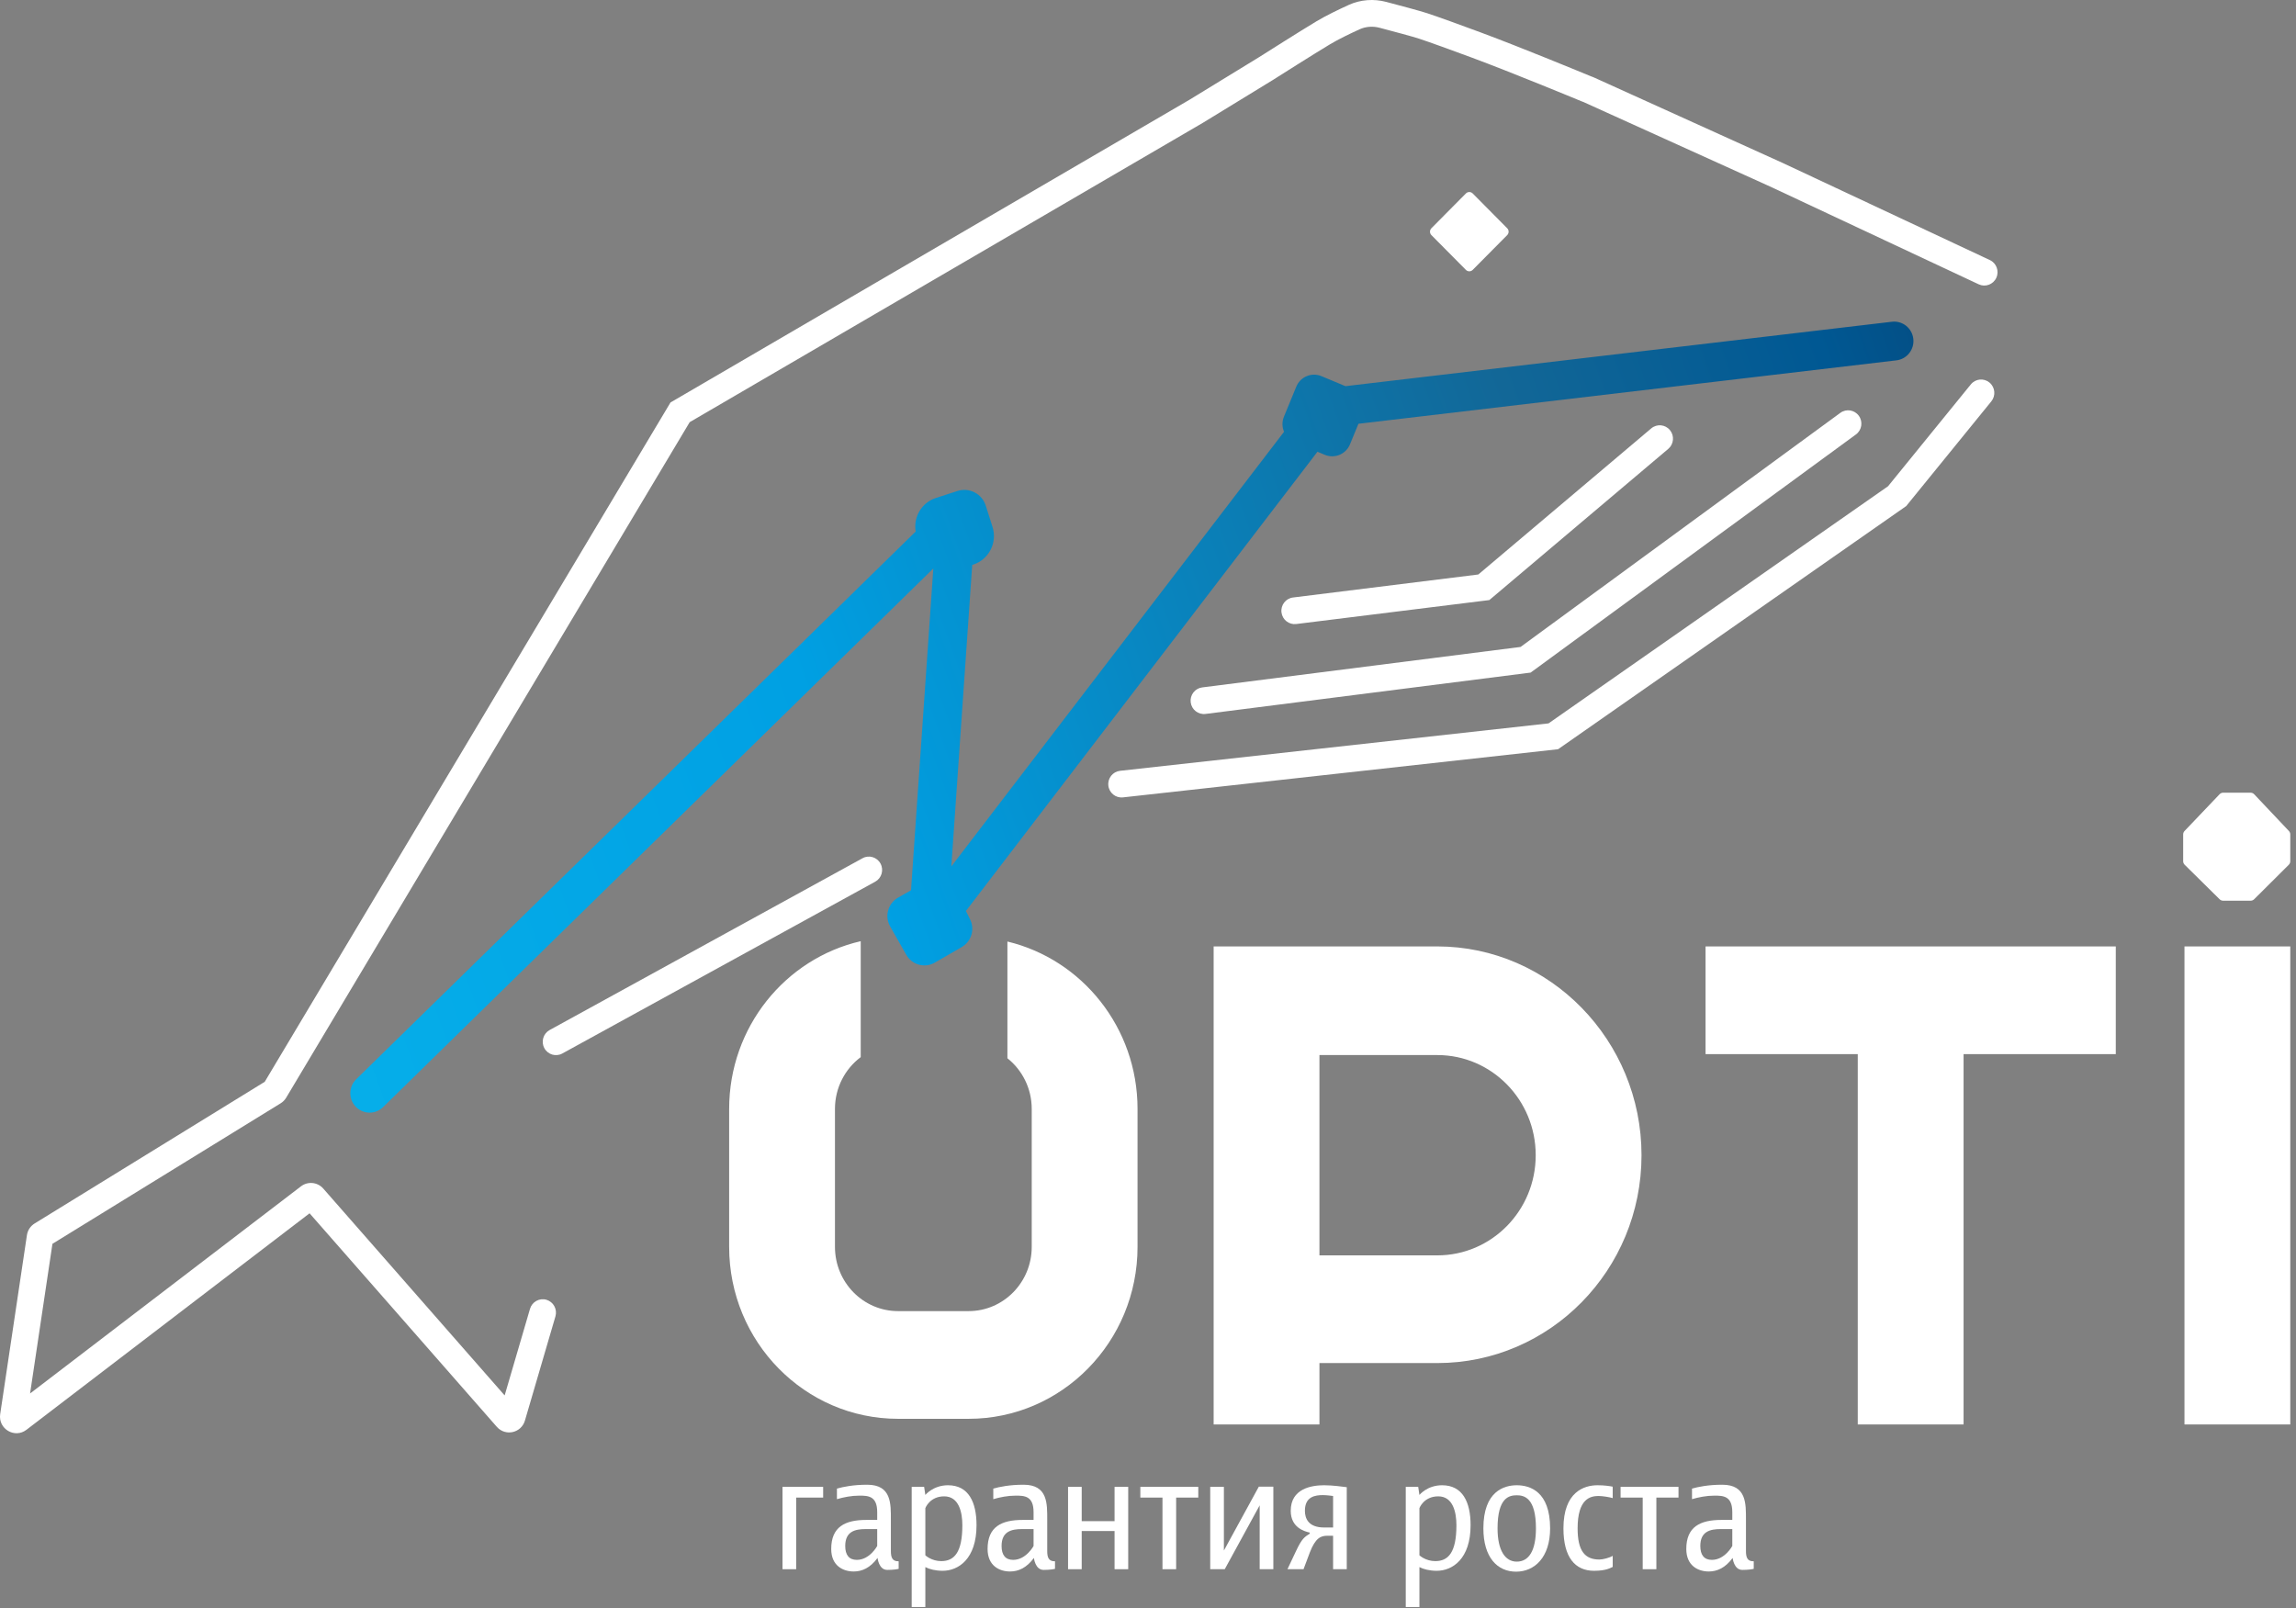 <svg width="167" height="117" viewBox="0 0 167 117" fill="none" xmlns="http://www.w3.org/2000/svg">
<rect x="0" y="0" width="167" height="117" fill="#808080" stroke="none"/>
<path fill-rule="evenodd" clip-rule="evenodd" d="M137.935 26.212C138.705 26.122 139.255 25.419 139.165 24.644C139.075 23.868 138.379 23.313 137.61 23.404L97.863 28.09L96.116 27.361C95.401 27.062 94.581 27.405 94.285 28.127L93.387 30.312C93.237 30.678 93.251 31.071 93.394 31.408L69.195 63.024L70.715 41.092L70.792 41.067C71.929 40.699 72.555 39.472 72.191 38.325L71.7 36.781C71.424 35.914 70.503 35.436 69.642 35.714L68.075 36.221C67.036 36.557 66.423 37.611 66.603 38.664L25.907 78.506C25.351 79.05 25.338 79.945 25.877 80.505C26.417 81.066 27.305 81.079 27.86 80.535L67.885 41.351L66.263 64.758L65.318 65.296C64.584 65.713 64.327 66.654 64.746 67.391L65.918 69.454C66.336 70.188 67.264 70.443 67.992 70.022L69.954 68.888C70.652 68.485 70.918 67.603 70.56 66.877L70.257 66.264L95.825 32.86L96.361 33.084C97.077 33.382 97.897 33.039 98.193 32.318L98.806 30.826L137.935 26.212Z" fill="url(#paint0_linear_350_223)"/>
<path d="M59.872 108.935V108.154H56.916V114.145H57.91V108.935H59.872Z" fill="white"/>
<path d="M65.364 114.119V113.569C64.886 113.582 64.798 113.261 64.798 112.826V110.56C64.798 109.383 64.848 108 63.075 108C62.069 108 61.314 108.154 60.874 108.282V109.05C61.352 108.909 61.93 108.794 62.496 108.794C63.138 108.794 63.804 108.807 63.804 109.997V110.56H63.012C61.465 110.56 60.459 111.06 60.459 112.672C60.459 113.901 61.327 114.311 62.094 114.311C62.71 114.311 63.301 114.042 63.829 113.326C63.829 113.326 63.917 114.196 64.534 114.196C64.986 114.196 65.251 114.145 65.364 114.119ZM63.804 112.455C63.804 112.455 63.264 113.466 62.32 113.466C61.755 113.466 61.478 113.108 61.478 112.455C61.478 111.405 62.182 111.226 62.962 111.226H63.804V112.455Z" fill="white"/>
<path d="M71.028 110.944C71.028 109.267 70.45 108.038 68.953 108.038C67.871 108.038 67.305 108.743 67.305 108.743L67.217 108.154H66.312V116.897H67.305V113.991C67.595 114.145 68.047 114.26 68.563 114.26C69.708 114.26 71.028 113.402 71.028 110.944ZM69.997 110.944C69.997 112.928 69.406 113.556 68.463 113.556C67.746 113.556 67.305 113.133 67.305 113.133V109.703C67.305 109.703 67.62 108.845 68.676 108.845C69.758 108.845 69.997 110.023 69.997 110.944Z" fill="white"/>
<path d="M76.736 114.119V113.569C76.259 113.582 76.17 113.261 76.17 112.826V110.56C76.17 109.383 76.221 108 74.448 108C73.441 108 72.687 108.154 72.247 108.282V109.05C72.724 108.909 73.303 108.794 73.869 108.794C74.51 108.794 75.177 108.807 75.177 109.997V110.56H74.385C72.838 110.56 71.832 111.06 71.832 112.672C71.832 113.901 72.699 114.311 73.466 114.311C74.083 114.311 74.674 114.042 75.202 113.326C75.202 113.326 75.29 114.196 75.907 114.196C76.359 114.196 76.623 114.145 76.736 114.119ZM75.177 112.455C75.177 112.455 74.636 113.466 73.693 113.466C73.127 113.466 72.85 113.108 72.85 112.455C72.85 111.405 73.555 111.226 74.334 111.226H75.177V112.455Z" fill="white"/>
<path d="M82.061 114.145V108.154H81.068V110.65H78.678V108.154H77.685V114.145H78.678V111.367H81.068V114.145H82.061Z" fill="white"/>
<path d="M87.157 108.935V108.154H82.943V108.935H84.553V114.145H85.547V108.935H87.157Z" fill="white"/>
<path d="M92.617 114.145V108.141H91.56L89.02 112.788V108.154H88.026V114.145H89.082L91.623 109.498V114.145H92.617Z" fill="white"/>
<path d="M97.957 114.145V108.179C97.63 108.141 96.951 108.038 96.309 108.038C95.391 108.038 93.882 108.282 93.882 109.895C93.882 111.111 94.863 111.392 95.265 111.482V111.559C94.888 111.802 94.699 111.904 94.272 112.813L93.643 114.145H94.813L95.265 112.941C95.68 111.853 96.083 111.712 96.536 111.712H96.963V114.145H97.957ZM96.963 111.111H96.309C95.139 111.111 94.913 110.419 94.913 109.895C94.913 108.845 95.68 108.755 96.221 108.755C96.51 108.755 96.963 108.819 96.963 108.819V111.111Z" fill="white"/>
<path d="M106.964 110.944C106.964 109.267 106.386 108.038 104.889 108.038C103.808 108.038 103.242 108.743 103.242 108.743L103.154 108.154H102.248V116.897H103.242V113.991C103.531 114.145 103.984 114.26 104.5 114.26C105.644 114.26 106.964 113.402 106.964 110.944ZM105.933 110.944C105.933 112.928 105.342 113.556 104.399 113.556C103.682 113.556 103.242 113.133 103.242 113.133V109.703C103.242 109.703 103.556 108.845 104.612 108.845C105.694 108.845 105.933 110.023 105.933 110.944Z" fill="white"/>
<path d="M112.748 111.175C112.748 108.474 111.264 108.038 110.321 108.038C109.416 108.038 107.894 108.461 107.894 111.175C107.894 113.287 108.912 114.324 110.271 114.324C111.616 114.324 112.748 113.287 112.748 111.175ZM111.717 111.175C111.717 112.801 111.201 113.594 110.321 113.594C109.491 113.594 108.925 112.801 108.925 111.175C108.925 108.935 109.768 108.768 110.321 108.768C110.849 108.768 111.717 108.935 111.717 111.175Z" fill="white"/>
<path d="M117.301 113.978V113.172C117.075 113.313 116.597 113.441 116.333 113.441C115.264 113.441 114.748 112.801 114.748 111.175C114.748 109.024 115.666 108.819 116.27 108.819C116.572 108.819 117.1 108.909 117.301 108.973V108.141C117.1 108.103 116.735 108.038 116.194 108.038C115.214 108.038 113.717 108.525 113.717 111.175C113.717 113.274 114.559 114.26 115.943 114.26C116.836 114.26 117.15 114.042 117.301 113.978Z" fill="white"/>
<path d="M122.086 108.935V108.154H117.873V108.935H119.482V114.145H120.476V108.935H122.086Z" fill="white"/>
<path d="M127.558 114.119V113.569C127.08 113.582 126.992 113.261 126.992 112.826V110.56C126.992 109.383 127.042 108 125.269 108C124.263 108 123.509 108.154 123.068 108.282V109.05C123.546 108.909 124.125 108.794 124.691 108.794C125.332 108.794 125.999 108.807 125.999 109.997V110.56H125.206C123.66 110.56 122.653 111.06 122.653 112.672C122.653 113.901 123.521 114.311 124.288 114.311C124.905 114.311 125.496 114.042 126.024 113.326C126.024 113.326 126.112 114.196 126.728 114.196C127.181 114.196 127.445 114.145 127.558 114.119ZM125.999 112.455C125.999 112.455 125.458 113.466 124.515 113.466C123.949 113.466 123.672 113.108 123.672 112.455C123.672 111.405 124.376 111.226 125.156 111.226H125.999V112.455Z" fill="white"/>
<path d="M104.114 17.102C103.977 16.963 103.977 16.74 104.114 16.602L106.622 14.072C106.759 13.934 106.981 13.934 107.118 14.072L109.626 16.602C109.763 16.74 109.763 16.963 109.626 17.102L107.118 19.631C106.981 19.769 106.759 19.769 106.622 19.631L104.114 17.102Z" fill="white"/>
<path fill-rule="evenodd" clip-rule="evenodd" d="M98.098 0.359C98.966 -0.036 99.931 -0.098 100.83 0.139C101.825 0.401 103.293 0.792 103.814 0.964C104.615 1.229 106.205 1.804 107.704 2.361C110.678 3.466 115.127 5.306 115.731 5.556L115.759 5.566C115.773 5.571 115.796 5.578 115.82 5.587C115.842 5.595 115.878 5.609 115.919 5.628L115.923 5.629L129.712 11.875L144.734 18.918C145.217 19.144 145.426 19.723 145.202 20.209C144.977 20.696 144.404 20.907 143.921 20.681L128.916 13.646L128.905 13.64L115.146 7.409C115.146 7.409 115.142 7.408 115.139 7.407C115.131 7.404 115.11 7.397 115.092 7.391C115.075 7.384 115.044 7.373 115.01 7.359C114.45 7.127 109.992 5.283 107.038 4.185C105.536 3.628 103.977 3.064 103.215 2.812C102.764 2.664 101.371 2.29 100.343 2.02C99.848 1.889 99.337 1.929 98.891 2.131C98.206 2.443 97.347 2.856 96.733 3.225C95.581 3.916 92.9 5.617 92.626 5.791C92.606 5.804 92.588 5.815 92.568 5.827L87.492 8.933L50.164 30.709L20.814 79.849C20.715 80.014 20.577 80.154 20.413 80.255L3.814 90.476L2.188 101.362L21.892 86.294C22.391 85.913 23.098 85.983 23.513 86.457L36.706 101.504L38.55 95.205C38.701 94.69 39.237 94.396 39.748 94.547C40.259 94.7 40.55 95.24 40.4 95.755L38.182 103.33C37.916 104.241 36.76 104.499 36.136 103.788L22.517 88.256L1.923 104.005C1.066 104.66 -0.146 103.935 0.014 102.863L1.958 89.847C2.01 89.493 2.216 89.182 2.518 88.996L19.256 78.69L48.769 29.276L86.509 7.261L91.567 4.165C91.575 4.161 91.581 4.157 91.588 4.153C91.592 4.15 91.595 4.148 91.599 4.145C91.863 3.978 94.569 2.261 95.747 1.554C96.46 1.126 97.404 0.675 98.098 0.359ZM144.705 27.826C145.117 28.167 145.177 28.779 144.84 29.195L138.648 36.812L113.328 54.499L81.679 58.002C81.15 58.061 80.674 57.676 80.616 57.142C80.557 56.608 80.939 56.128 81.469 56.069L112.632 52.62L137.328 35.369L143.348 27.962C143.686 27.547 144.293 27.486 144.705 27.826ZM135.204 30.246C135.517 30.681 135.421 31.289 134.99 31.604L111.33 48.925L87.684 51.932C87.155 51.999 86.673 51.622 86.606 51.089C86.54 50.556 86.914 50.07 87.442 50.003L110.598 47.059L133.857 30.031C134.288 29.715 134.891 29.812 135.204 30.246ZM121.461 31.283C121.803 31.695 121.749 32.308 121.341 32.652L108.327 43.649L94.283 45.392C93.755 45.458 93.274 45.079 93.209 44.546C93.144 44.013 93.519 43.528 94.048 43.462L107.525 41.789L120.103 31.162C120.511 30.817 121.119 30.871 121.461 31.283ZM64.044 62.816C64.299 63.288 64.126 63.878 63.659 64.135L40.9 76.632C40.433 76.889 39.847 76.715 39.593 76.243C39.338 75.772 39.511 75.182 39.978 74.925L62.737 62.428C63.204 62.171 63.79 62.345 64.044 62.816Z" fill="white"/>
<path fill-rule="evenodd" clip-rule="evenodd" d="M62.604 68.463C57.126 69.722 53.035 74.707 53.035 80.664V90.697C53.035 97.605 58.536 103.205 65.322 103.205H70.452C77.238 103.205 82.739 97.605 82.739 90.697V80.664C82.739 74.744 78.7 69.786 73.274 68.487V76.978C74.35 77.833 75.043 79.166 75.043 80.664V90.697C75.043 93.278 72.987 95.371 70.452 95.371H65.322C62.786 95.371 60.731 93.278 60.731 90.697V80.664C60.731 79.118 61.468 77.748 62.604 76.897V68.463ZM88.274 68.843V103.617H95.97V99.15H104.544C112.746 99.15 119.396 92.381 119.396 84.031C119.396 75.681 112.735 68.843 104.532 68.843H88.274ZM95.97 76.746V91.316H104.544C108.496 91.316 111.7 88.055 111.7 84.031C111.7 80.008 108.496 76.746 104.544 76.746H95.97ZM166.584 68.843H158.888V103.617H166.584V68.843ZM124.054 68.843V76.678H135.125V103.617H142.821V76.678H153.892V68.843H124.054Z" fill="white"/>
<path d="M161.702 57.661H163.697C163.796 57.661 163.89 57.702 163.957 57.773L166.485 60.447C166.548 60.514 166.584 60.602 166.584 60.695V62.645C166.584 62.742 166.545 62.833 166.478 62.901L163.956 65.412C163.889 65.479 163.798 65.517 163.704 65.517H161.696C161.602 65.517 161.512 65.48 161.445 65.413L158.9 62.901C158.832 62.834 158.793 62.741 158.793 62.645V60.696C158.793 60.603 158.829 60.514 158.893 60.447L161.443 57.772C161.511 57.701 161.605 57.661 161.702 57.661Z" fill="white"/>
<defs>
<linearGradient id="paint0_linear_350_223" x1="1.51453e-05" y1="116.943" x2="184.768" y2="50.594" gradientUnits="userSpaceOnUse">
<stop offset="0" stop-color="#0BBBEF"/>
<stop offset="0.395" stop-color="#00A0E3"/>
<stop offset="0.677" stop-color="#126797"/>
<stop offset="0.793" stop-color="#005893"/>
<stop offset="1" stop-color="#142647"/>
</linearGradient>
</defs>
</svg>
